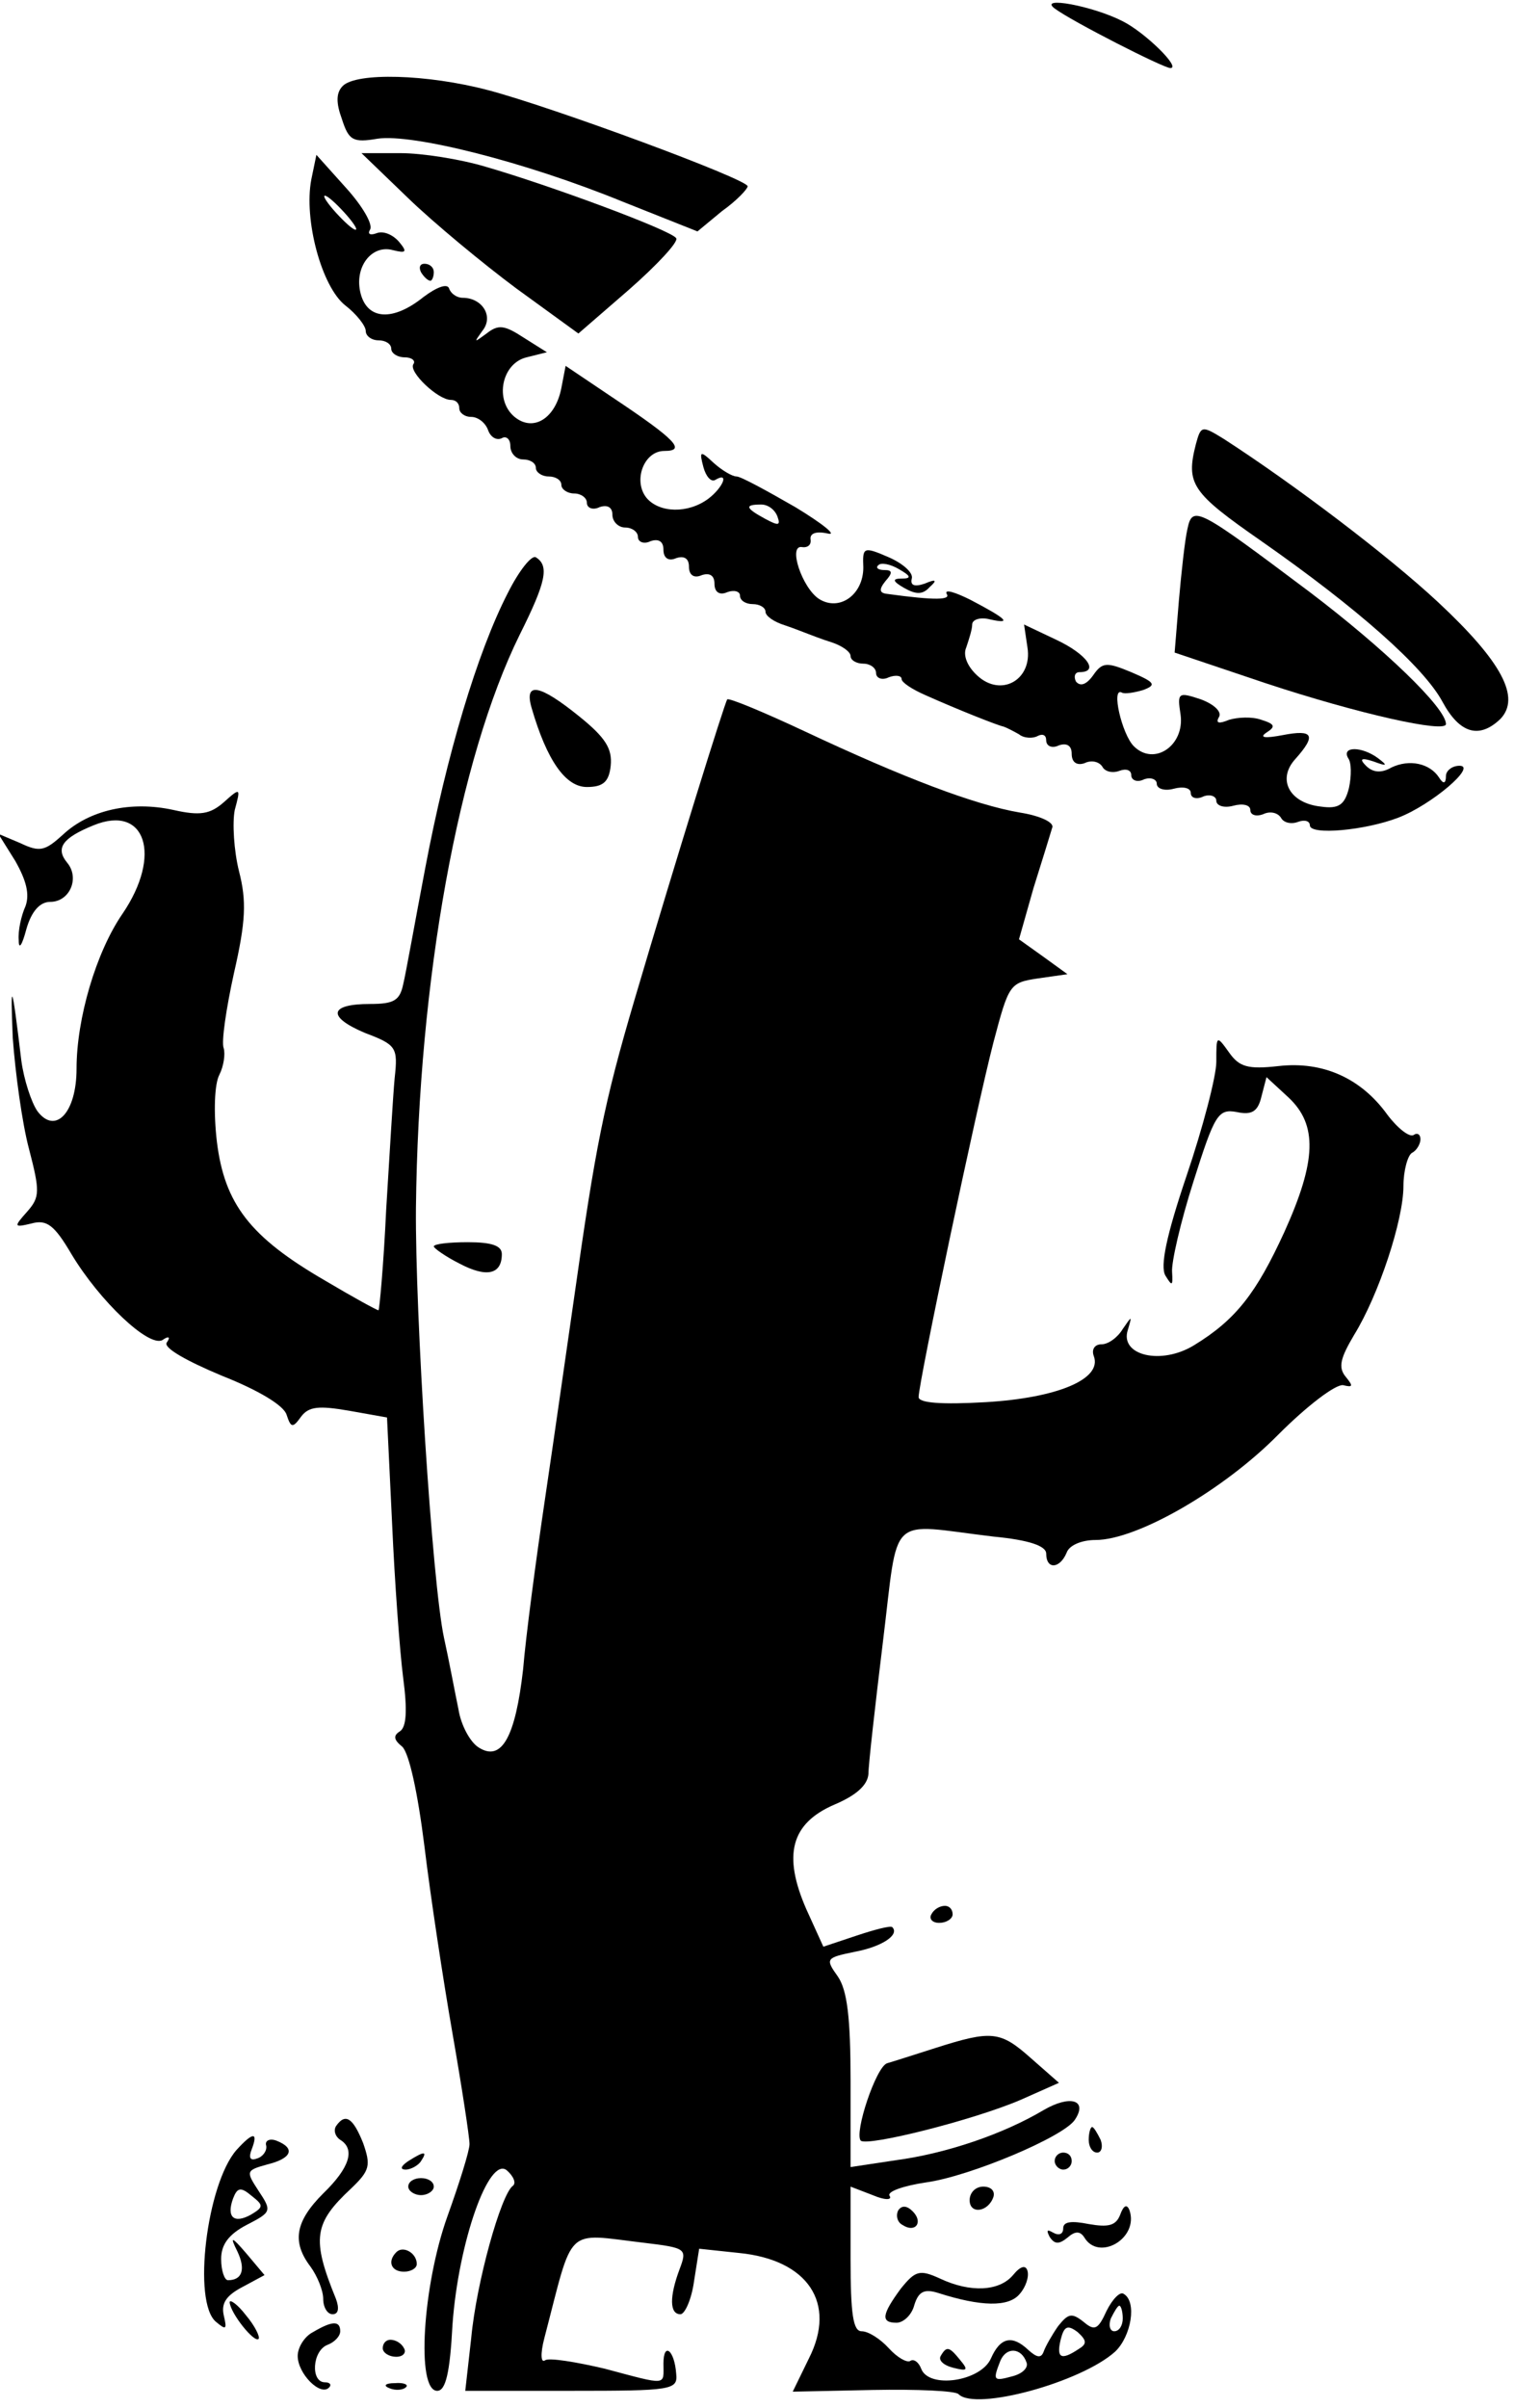 <?xml version="1.0" standalone="no"?>
<!DOCTYPE svg PUBLIC "-//W3C//DTD SVG 20010904//EN"
 "http://www.w3.org/TR/2001/REC-SVG-20010904/DTD/svg10.dtd">
<svg version="1.0" xmlns="http://www.w3.org/2000/svg"
 width="178pt" height="283pt" viewBox="0 0 178 283"
 preserveAspectRatio="xMidYMid meet">

<g transform="translate(0,283) scale(0.1,-0.1)"
fill="#000000" stroke="none">
<path d="M1240 2820 c20 -15 128 -70 136 -70 13 0 -30 42 -56 55 -35 18 -100
30 -80 15z"/>
<path d="M403 2729 c-8 -8 -8 -20 -1 -39 8 -25 13 -28 42 -23 41 6 173 -27
288 -74 l88 -35 29 24 c17 12 30 26 30 29 1 8 -229 93 -305 113 -72 19 -155
21 -171 5z"/>
<path d="M366 2619 c-9 -47 12 -126 40 -148 13 -10 24 -24 24 -30 0 -6 7 -11
15 -11 8 0 15 -4 15 -10 0 -5 7 -10 16 -10 8 0 13 -4 10 -8 -6 -9 29 -42 44
-42 6 0 10 -4 10 -10 0 -5 6 -10 14 -10 8 0 17 -7 20 -16 3 -8 10 -12 16 -9 5
3 10 -1 10 -9 0 -9 7 -16 15 -16 8 0 15 -4 15 -10 0 -5 7 -10 15 -10 8 0 15
-4 15 -10 0 -5 7 -10 15 -10 8 0 15 -5 15 -11 0 -6 7 -9 15 -5 9 3 15 0 15 -9
0 -8 7 -15 15 -15 8 0 15 -5 15 -11 0 -6 7 -9 15 -5 9 3 15 0 15 -10 0 -10 6
-14 15 -10 9 3 15 0 15 -10 0 -10 6 -14 15 -10 9 3 15 0 15 -10 0 -10 6 -14
15 -10 8 3 15 1 15 -4 0 -6 7 -10 15 -10 8 0 15 -4 15 -9 0 -5 10 -12 23 -16
12 -4 24 -9 27 -10 3 -1 15 -6 28 -10 12 -4 22 -11 22 -16 0 -5 7 -9 15 -9 8
0 15 -5 15 -11 0 -6 7 -9 15 -5 8 3 15 2 15 -2 0 -4 12 -12 28 -19 38 -17 86
-36 92 -37 3 -1 11 -5 18 -9 6 -5 17 -5 22 -2 6 3 10 1 10 -5 0 -7 7 -10 15
-6 9 3 15 0 15 -10 0 -10 6 -14 15 -11 8 4 17 2 21 -4 3 -6 12 -8 20 -5 8 3
14 1 14 -5 0 -6 7 -9 15 -5 8 3 15 0 15 -5 0 -6 9 -9 20 -6 11 3 20 1 20 -5 0
-6 7 -8 15 -4 8 3 15 0 15 -5 0 -6 9 -9 20 -6 11 3 20 1 20 -5 0 -6 7 -8 15
-5 8 4 17 2 21 -4 3 -6 12 -8 20 -5 8 3 14 1 14 -4 0 -12 65 -6 104 9 39 15
93 61 72 61 -9 0 -16 -6 -16 -12 0 -9 -3 -10 -8 -2 -11 17 -35 22 -56 12 -12
-7 -22 -6 -30 2 -8 8 -6 10 9 5 16 -6 17 -5 5 4 -19 14 -43 14 -35 0 4 -5 4
-21 1 -35 -5 -20 -12 -25 -33 -22 -37 4 -52 32 -30 56 25 28 21 35 -15 28 -21
-4 -28 -3 -19 3 11 7 10 10 -6 15 -11 4 -28 3 -38 0 -12 -5 -16 -4 -12 3 4 6
-5 15 -21 21 -27 9 -28 8 -24 -18 5 -36 -31 -61 -55 -37 -14 14 -27 70 -14 63
3 -2 15 0 25 3 16 6 14 9 -14 21 -29 12 -34 12 -45 -4 -8 -11 -15 -13 -20 -7
-3 6 -1 11 4 11 24 0 9 21 -27 38 l-38 18 4 -27 c6 -38 -31 -59 -59 -33 -12
11 -17 24 -13 33 3 9 7 21 7 27 0 6 10 9 21 6 27 -6 19 1 -23 23 -18 9 -31 13
-28 7 5 -7 -12 -8 -70 0 -9 1 -10 5 -2 15 9 10 8 13 -1 13 -8 0 -11 3 -7 6 3
3 14 1 24 -5 14 -8 15 -11 3 -11 -11 0 -11 -3 3 -11 14 -8 22 -8 30 1 9 8 8
10 -6 4 -12 -4 -17 -2 -15 6 2 7 -11 18 -27 25 -30 13 -31 12 -30 -12 0 -32
-28 -52 -52 -37 -20 13 -37 64 -20 61 7 -1 11 3 10 9 -1 7 6 10 20 7 12 -3 -5
11 -38 31 -33 19 -64 36 -69 36 -5 0 -17 7 -27 16 -16 15 -17 14 -12 -5 3 -11
9 -18 14 -15 17 10 9 -9 -8 -22 -24 -18 -58 -17 -73 1 -16 20 -3 55 21 55 26
0 14 13 -61 63 l-55 37 -5 -26 c-7 -36 -33 -52 -55 -34 -24 20 -15 63 14 70
l24 6 -27 17 c-23 15 -30 16 -44 5 -15 -11 -15 -11 -5 3 14 17 0 39 -23 39 -7
0 -14 5 -16 11 -2 6 -14 2 -30 -10 -36 -29 -66 -27 -74 4 -8 31 13 58 38 51
16 -4 17 -2 7 10 -7 8 -18 13 -26 10 -8 -3 -11 -1 -8 4 4 6 -9 28 -28 49 l-35
39 -6 -29z m39 -39 c10 -11 16 -20 13 -20 -3 0 -13 9 -23 20 -10 11 -16 20
-13 20 3 0 13 -9 23 -20z m509 -357 c4 -11 1 -11 -14 -3 -24 13 -25 17 -5 17
8 0 16 -6 19 -14z"/>
<path d="M480 2597 c30 -29 88 -77 127 -106 l73 -53 60 52 c33 29 58 56 55 60
-5 9 -148 62 -224 84 -30 9 -75 16 -100 16 l-46 0 55 -53z"/>
<path d="M495 2510 c3 -5 8 -10 11 -10 2 0 4 5 4 10 0 6 -5 10 -11 10 -5 0 -7
-4 -4 -10z"/>
<path d="M1406 2308 c-12 -47 -5 -57 77 -114 113 -79 191 -148 213 -189 20
-37 43 -44 68 -20 24 25 2 67 -73 137 -59 55 -170 139 -252 192 -26 16 -27 16
-33 -6z"/>
<path d="M1396 2208 c-3 -13 -7 -50 -10 -84 l-5 -61 107 -36 c109 -36 212 -59
212 -48 0 19 -73 89 -160 155 -132 99 -138 103 -144 74z"/>
<path d="M597 2133 c-36 -70 -72 -191 -97 -323 -12 -63 -23 -125 -26 -137 -4
-19 -11 -23 -39 -23 -48 0 -51 -15 -6 -34 37 -14 39 -17 35 -53 -2 -21 -6 -91
-10 -155 -3 -65 -8 -118 -9 -118 -2 0 -31 16 -63 35 -88 51 -118 90 -127 163
-4 34 -3 68 3 79 5 10 7 24 5 31 -3 7 3 47 12 88 14 61 15 85 6 120 -6 24 -8
57 -5 72 7 26 7 27 -13 9 -16 -14 -28 -16 -59 -9 -50 11 -99 0 -130 -29 -21
-19 -27 -21 -50 -10 l-26 11 20 -32 c13 -23 17 -39 12 -53 -5 -11 -9 -29 -8
-40 0 -12 4 -6 9 13 6 21 16 32 28 32 23 0 35 28 20 46 -14 17 -6 29 31 44 61
25 81 -35 34 -104 -31 -45 -54 -123 -54 -182 0 -52 -25 -78 -46 -50 -7 10 -16
37 -19 60 -11 92 -13 97 -10 26 3 -41 11 -100 19 -130 13 -50 13 -57 -2 -74
-16 -18 -16 -19 5 -14 18 5 27 -2 47 -36 33 -55 91 -110 107 -101 7 5 10 4 5
-3 -4 -6 22 -21 65 -39 43 -17 73 -35 76 -46 5 -15 7 -16 17 -2 9 12 21 13 56
7 l45 -8 6 -125 c3 -68 9 -150 13 -181 5 -38 4 -58 -4 -63 -8 -5 -7 -10 3 -18
8 -8 18 -53 26 -117 7 -58 22 -157 33 -220 11 -63 20 -122 20 -130 0 -8 -12
-46 -26 -85 -29 -81 -37 -205 -12 -205 10 0 15 21 18 78 7 97 43 199 64 181 8
-7 11 -15 7 -18 -14 -10 -43 -114 -49 -179 l-7 -62 125 0 c118 0 125 1 123 20
-2 28 -15 38 -15 12 0 -26 6 -26 -69 -6 -34 8 -65 13 -70 10 -5 -4 -6 7 -1 26
35 134 23 123 117 112 50 -6 51 -7 42 -31 -12 -32 -12 -53 1 -53 5 0 13 17 16
39 l6 38 47 -5 c81 -8 115 -59 82 -124 l-19 -39 94 2 c52 1 98 -1 101 -5 20
-20 144 14 184 50 19 18 26 59 10 68 -4 3 -13 -6 -20 -20 -10 -22 -14 -24 -27
-13 -14 11 -18 10 -30 -5 -7 -10 -15 -24 -17 -30 -3 -8 -8 -7 -18 2 -19 18
-33 15 -44 -10 -12 -27 -73 -36 -82 -12 -3 8 -9 12 -13 9 -4 -2 -15 4 -25 15
-10 11 -24 20 -32 20 -10 0 -13 20 -13 85 l0 85 26 -10 c14 -6 23 -6 20 -1 -4
5 16 12 43 16 51 7 163 54 175 74 15 23 -6 29 -37 11 -47 -28 -114 -51 -174
-59 l-53 -8 0 101 c0 75 -4 107 -15 123 -15 21 -14 22 20 29 32 6 53 20 44 29
-2 2 -21 -3 -42 -10 l-39 -13 -20 44 c-28 64 -18 101 33 123 26 11 39 23 40
36 0 11 8 81 17 155 19 154 4 139 130 124 42 -4 62 -11 62 -20 0 -19 16 -18
24 1 3 9 18 15 34 15 49 0 151 59 215 124 34 34 67 59 76 58 12 -3 12 -1 3 10
-9 11 -6 22 10 49 29 47 58 135 58 175 0 18 5 36 10 39 6 3 10 11 10 16 0 6
-4 8 -8 5 -5 -3 -19 8 -31 24 -31 43 -76 63 -128 57 -36 -4 -46 -1 -58 16 -15
21 -15 20 -15 -11 0 -17 -16 -78 -35 -134 -24 -71 -31 -106 -25 -117 8 -13 9
-13 8 4 -1 11 10 59 25 106 25 79 29 86 51 82 18 -4 25 1 29 18 l6 23 26 -24
c34 -32 33 -74 -5 -158 -33 -72 -57 -103 -106 -133 -39 -24 -88 -12 -78 18 5
17 5 17 -6 1 -6 -10 -17 -18 -25 -18 -8 0 -12 -6 -9 -14 10 -27 -43 -49 -127
-54 -52 -3 -79 -1 -79 6 0 17 68 340 88 417 18 68 19 70 52 75 l35 5 -29 21
-28 20 17 60 c10 32 20 64 22 71 3 6 -13 14 -38 18 -53 9 -137 41 -252 95 -49
23 -90 40 -92 38 -3 -4 -60 -187 -109 -353 -36 -122 -46 -173 -71 -350 -8 -55
-23 -161 -34 -235 -11 -74 -23 -165 -26 -202 -9 -79 -25 -109 -52 -92 -10 6
-21 26 -24 45 -4 19 -11 57 -17 84 -14 65 -34 382 -33 505 3 269 50 528 122
674 31 62 35 81 19 91 -5 3 -20 -16 -33 -42z m723 -2028 c0 -8 -4 -15 -10 -15
-5 0 -7 7 -4 15 4 8 8 15 10 15 2 0 4 -7 4 -15z m-52 -36 c-21 -14 -26 -10
-21 11 4 16 8 18 20 9 11 -10 11 -14 1 -20z m-61 -16 c2 -6 -5 -13 -17 -16
-22 -6 -23 -5 -14 18 7 17 25 16 31 -2z"/>
<path d="M625 1998 c18 -62 40 -93 65 -93 19 0 26 6 28 25 2 20 -6 33 -37 58
-47 38 -65 41 -56 10z"/>
<path d="M510 1365 c0 -2 14 -12 30 -20 32 -17 50 -13 50 11 0 10 -12 14 -40
14 -22 0 -40 -2 -40 -5z"/>
<path d="M1095 580 c-3 -5 1 -10 9 -10 9 0 16 5 16 10 0 6 -4 10 -9 10 -6 0
-13 -4 -16 -10z"/>
<path d="M1100 423 c-25 -8 -50 -16 -57 -18 -13 -4 -39 -82 -31 -91 8 -7 132
24 188 48 l45 20 -33 29 c-36 32 -46 33 -112 12z"/>
<path d="M395 331 c-3 -5 -1 -12 5 -16 18 -11 11 -33 -20 -63 -33 -33 -37 -57
-15 -86 8 -11 15 -28 15 -38 0 -10 5 -18 11 -18 7 0 8 7 4 18 -29 71 -26 89
18 130 22 21 23 27 14 53 -12 30 -21 36 -32 20z"/>
<path d="M1280 315 c0 -8 4 -15 10 -15 5 0 7 7 4 15 -4 8 -8 15 -10 15 -2 0
-4 -7 -4 -15z"/>
<path d="M278 303 c-35 -40 -52 -179 -24 -202 12 -10 13 -9 9 8 -3 14 3 23 22
33 l26 14 -21 25 c-18 21 -20 21 -11 3 10 -21 6 -34 -11 -34 -4 0 -8 11 -8 25
0 17 9 29 30 40 29 15 30 16 14 40 -15 23 -15 24 10 31 29 7 34 19 11 28 -8 3
-14 0 -12 -6 1 -6 -4 -13 -11 -15 -8 -3 -10 1 -6 11 8 21 1 20 -18 -1z m17
-76 c-20 -11 -29 -3 -21 19 5 13 9 14 22 3 14 -11 14 -13 -1 -22z"/>
<path d="M480 290 c-9 -6 -10 -10 -3 -10 6 0 15 5 18 10 8 12 4 12 -15 0z"/>
<path d="M1240 290 c0 -5 5 -10 10 -10 6 0 10 5 10 10 0 6 -4 10 -10 10 -5 0
-10 -4 -10 -10z"/>
<path d="M480 260 c0 -5 7 -10 15 -10 8 0 15 5 15 10 0 6 -7 10 -15 10 -8 0
-15 -4 -15 -10z"/>
<path d="M1140 244 c0 -17 22 -14 28 4 2 7 -3 12 -12 12 -9 0 -16 -7 -16 -16z"/>
<path d="M1056 232 c-3 -6 -1 -14 5 -17 15 -10 25 3 12 16 -7 7 -13 7 -17 1z"/>
<path d="M1317 227 c-5 -13 -14 -15 -37 -11 -20 4 -30 3 -30 -5 0 -7 -5 -9
-12 -5 -7 4 -8 3 -4 -5 6 -9 11 -9 21 -1 9 8 15 8 20 0 17 -28 64 -1 53 32 -3
8 -7 6 -11 -5z"/>
<path d="M466 183 c-11 -11 -6 -23 9 -23 8 0 15 4 15 9 0 13 -16 22 -24 14z"/>
<path d="M1191 156 c-16 -19 -50 -21 -86 -4 -24 11 -29 9 -46 -12 -22 -30 -24
-40 -5 -40 8 0 18 9 21 21 5 16 12 19 28 14 50 -16 83 -17 96 -1 7 8 11 20 9
27 -2 7 -8 6 -17 -5z"/>
<path d="M270 124 c1 -13 29 -48 34 -43 2 2 -4 15 -15 28 -10 13 -19 19 -19
15z"/>
<path d="M368 89 c-10 -5 -18 -18 -18 -28 0 -21 27 -48 37 -37 3 3 1 6 -5 6
-17 0 -15 37 3 44 8 3 15 10 15 16 0 13 -10 12 -32 -1z"/>
<path d="M450 70 c0 -5 7 -10 16 -10 8 0 12 5 9 10 -3 6 -10 10 -16 10 -5 0
-9 -4 -9 -10z"/>
<path d="M1106 61 c-3 -5 3 -11 15 -14 16 -4 18 -3 8 9 -13 16 -16 17 -23 5z"/>
<path d="M458 23 c7 -3 16 -2 19 1 4 3 -2 6 -13 5 -11 0 -14 -3 -6 -6z"/>
</g>
</svg>
